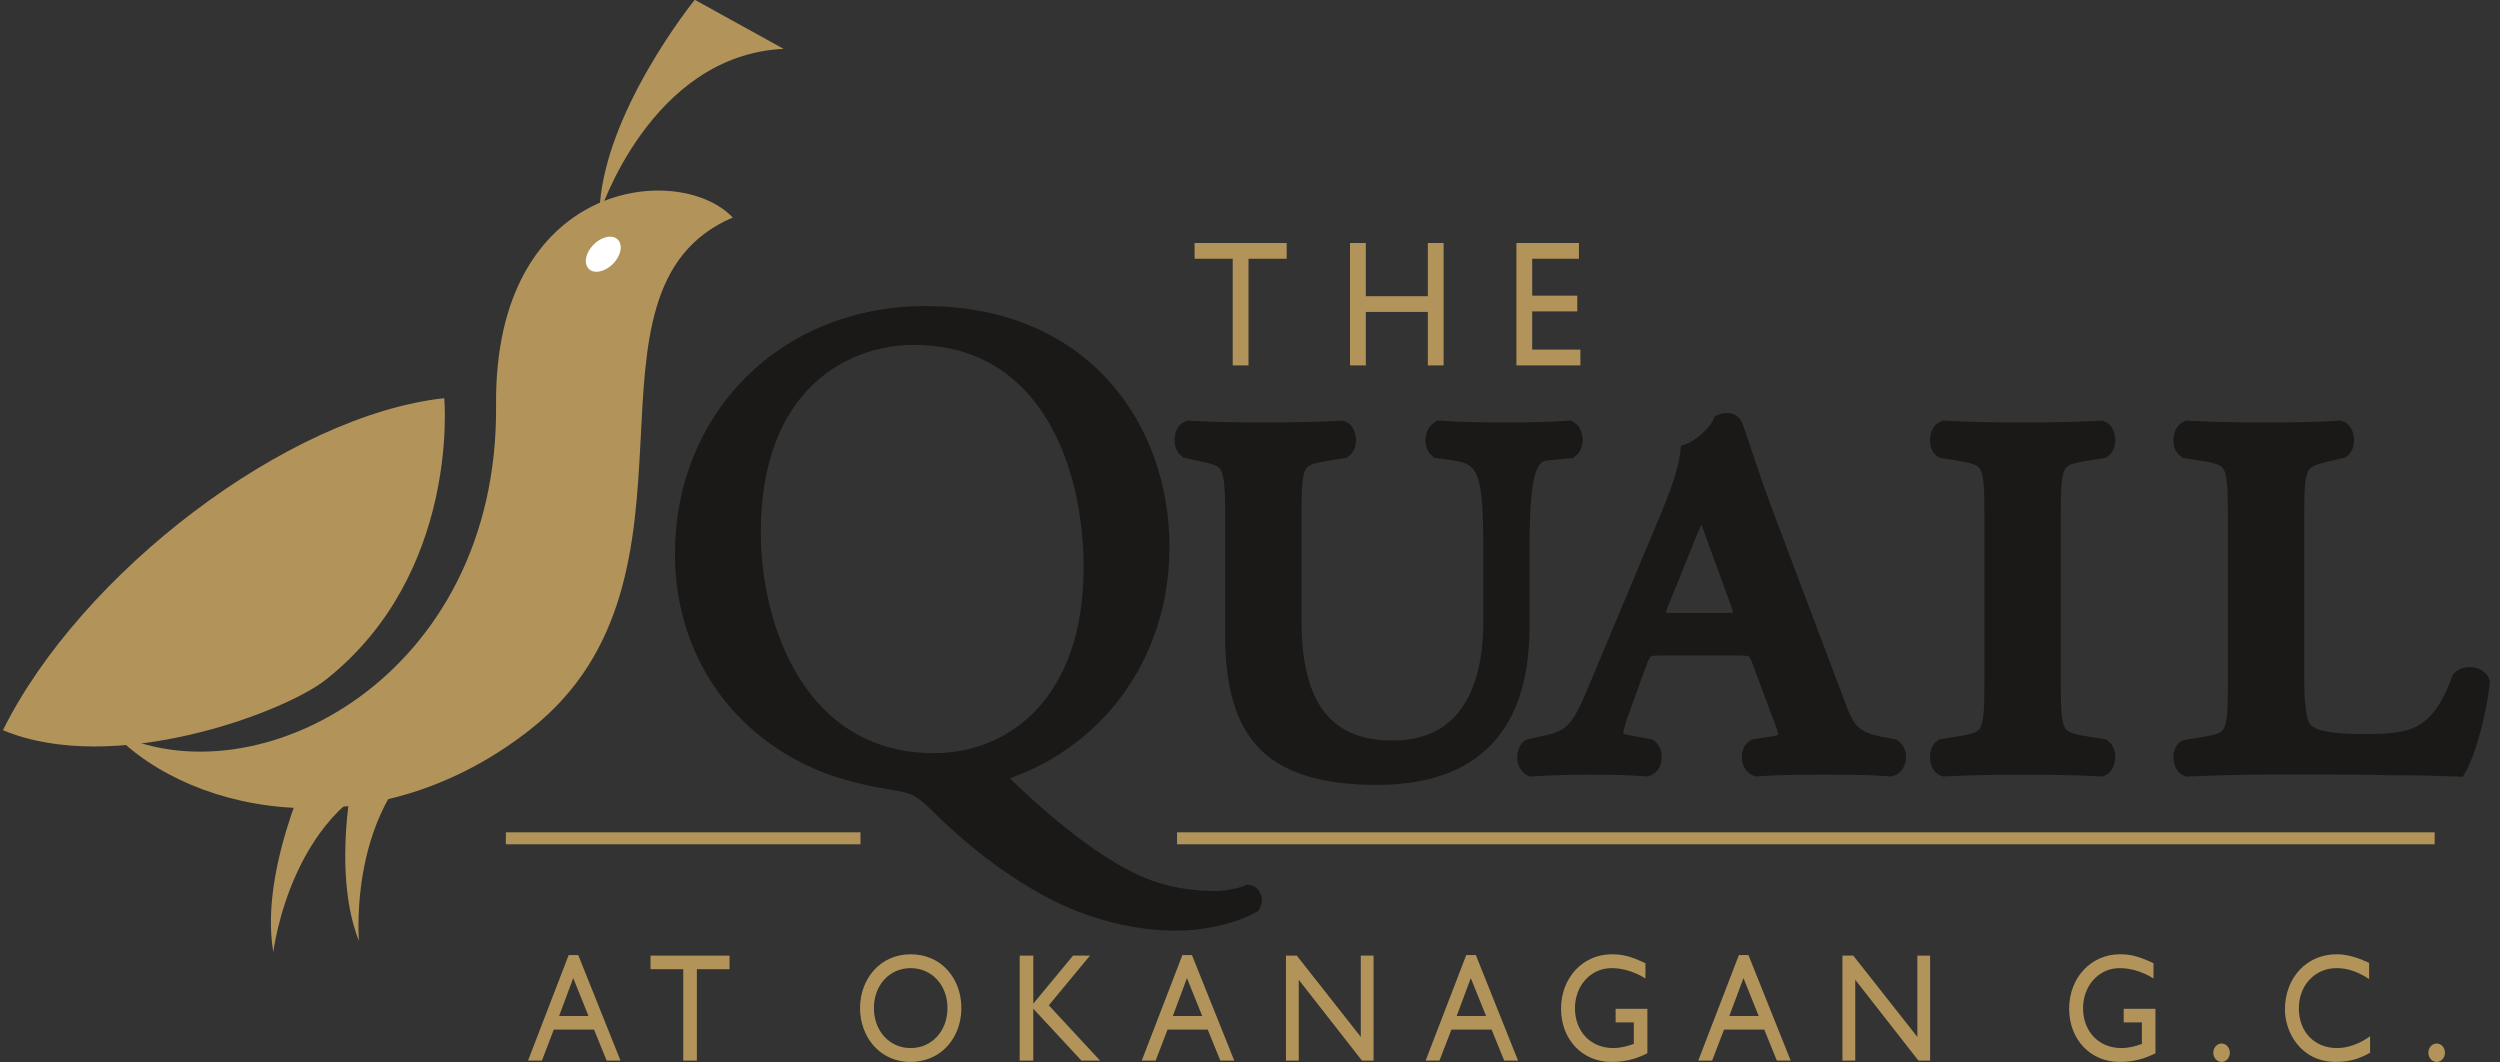 <svg xmlns="http://www.w3.org/2000/svg" width="233" height="99"><rect width="100%" height="100%" fill="#333333" stroke="none"/><g fill="none" fill-rule="evenodd"><path d="M119.92 24.116h-3.559v9.937h-1.472v-9.937h-3.555v-1.467h8.585v1.467M134.545 34.053h-1.472v-4.98h-5.778v4.98h-1.474V22.649h1.474v4.954h5.778v-4.954h1.472v11.404M147.155 24.116H142.8v3.438h4.204v1.47H142.8v3.56h4.493v1.469h-5.963V22.649h5.825v1.467M53.426 91.159l1.42 3.532h-2.74l1.32-3.532zm.464-2.148H53l-3.787 9.836h1.292l1.11-2.888h3.749l1.176 2.888h1.291l-3.94-9.836zM67.993 90.331h-3.046v8.516H63.68v-8.516h-3.05v-1.267h7.363v1.267M81.449 93.956c0-2.15 1.459-3.726 3.423-3.726 1.971 0 3.432 1.576 3.432 3.726 0 2.134-1.46 3.724-3.432 3.724-1.964 0-3.423-1.59-3.423-3.724zm-1.293 0c0 2.648 1.81 5.014 4.687 5.014 2.982 0 4.758-2.377 4.758-5.014 0-2.723-1.829-5.017-4.729-5.017-2.855 0-4.716 2.31-4.716 5.017zM102.527 98.847h-1.74l-4.484-4.834v4.834h-1.268v-9.784h1.268v4.476l3.707-4.476h1.575l-3.835 4.633 4.777 5.151M110.624 91.159l1.423 3.532h-2.74l1.317-3.532zm.466-2.148h-.891l-3.787 9.836h1.294l1.11-2.888h3.744l1.175 2.888h1.297l-3.942-9.836zM128.018 98.847h-1.084l-5.89-7.531v7.531h-1.192v-9.784h1.01l5.964 7.577v-7.577h1.192v9.784M137.078 91.159l1.425 3.532h-2.741l1.316-3.532zm.47-2.148h-.893l-3.786 9.836h1.29l1.113-2.888h3.746l1.175 2.888h1.29l-3.934-9.836zM153.536 98.169c-1.174.572-2.132.801-3.36.801-2.706 0-4.687-2.093-4.687-4.963 0-2.874 2.034-5.068 4.723-5.068 1.038 0 1.758.187 3.142.832v1.418c-1.032-.629-2.104-.959-3.168-.959-1.914 0-3.4 1.617-3.4 3.734 0 2.182 1.475 3.716 3.57 3.716.685 0 1.307-.171 1.915-.387v-2.007h-1.694V94.02h2.959v4.148M162.491 91.159l1.42 3.532h-2.74l1.32-3.532zm.463-2.148h-.889l-3.787 9.836h1.293l1.109-2.888h3.75l1.173 2.888h1.29l-3.939-9.836zM179.885 98.847h-1.088l-5.888-7.531v7.531h-1.194v-9.784h1.01l5.972 7.577v-7.577h1.188v9.784M200.889 98.169c-1.174.572-2.131.801-3.36.801-2.704 0-4.684-2.093-4.684-4.963 0-2.874 2.034-5.068 4.722-5.068 1.033 0 1.758.187 3.14.832v1.418c-1.033-.629-2.107-.959-3.166-.959-1.914 0-3.4 1.617-3.4 3.734 0 2.182 1.475 3.716 3.572 3.716.684 0 1.302-.171 1.912-.387v-2.007h-1.697V94.02h2.96v4.148M207.823 98.113c0 .474-.344.858-.773.858-.423 0-.772-.384-.772-.858 0-.472.349-.859.772-.859.429 0 .773.387.773.859M220.801 91.249c-1.082-.705-2.011-1.019-3.033-1.019-2.014 0-3.515 1.593-3.515 3.741 0 2.192 1.446 3.709 3.565 3.709.996 0 2.078-.387 3.075-1.101v1.531c-.865.504-1.807.86-3.19.86-3.31 0-4.748-2.823-4.748-4.871 0-2.979 2.023-5.16 4.824-5.16.902 0 1.821.244 3.022.805v1.505M227.87 98.113c0 .474-.346.858-.774.858-.423 0-.773-.384-.773-.858 0-.472.35-.859.773-.859.428 0 .774.387.774.859" fill="#B2945A"/><path d="M87.053 71.04c-12.444 0-16.991-12.113-16.991-21.45 0-13.816 8.529-18.293 15.097-18.293 12.068 0 16.68 11.229 16.68 21.637 0 12.429-7.202 18.106-14.786 18.106zm-.819-41.666c-13.015 0-22.48 9.619-22.48 22.236 0 9.021 5.11 16.466 13.508 19.683 2.278.821 4.552 1.267 6.192 1.521 1.768.317 2.34.445 4.234 2.355 2.337 2.291 6.507 5.984 11.684 8.404 3.727 1.693 7.323 2.316 10.23 2.316 2.21 0 5.051-.498 7.072-1.625.19-.308.062-.883-.317-.945-.885.381-2.4.571-3.029.571-1.454 0-3.54-.126-5.876-.89-5.046-1.654-10.858-6.877-14.08-9.996-.38-.383-.63-.637-.504-.954 8.843-2.651 15.278-10.663 15.278-21.071 0-11.102-7.321-21.605-21.912-21.605z" fill="#1A1918"/><path d="M87.053 71.04c-12.444 0-16.991-12.113-16.991-21.45 0-13.816 8.529-18.293 15.097-18.293 12.068 0 16.68 11.229 16.68 21.637 0 12.429-7.202 18.106-14.786 18.106zm-.819-41.666c-13.015 0-22.48 9.619-22.48 22.236 0 9.021 5.11 16.466 13.508 19.683 2.278.821 4.552 1.267 6.192 1.521 1.768.317 2.34.445 4.234 2.355 2.337 2.291 6.507 5.984 11.684 8.404 3.727 1.693 7.323 2.316 10.23 2.316 2.21 0 5.051-.498 7.072-1.625.19-.308.062-.883-.317-.945-.885.381-2.4.571-3.029.571-1.454 0-3.54-.126-5.876-.89-5.046-1.654-10.858-6.877-14.08-9.996-.38-.383-.63-.637-.504-.954 8.843-2.651 15.278-10.663 15.278-21.071 0-11.102-7.321-21.605-21.912-21.605z" stroke="#1A1918" stroke-width="1.696"/><path d="M115.03 47.789c0-4.929-.36-5.07-3.376-5.715l-1.003-.215c-.503-.36-.433-1.585.141-1.8 2.442.145 4.665.158 6.949.158 2.283 0 4.508-.013 7.307-.158.578.215.65 1.44.146 1.8l-1.364.215c-3.092.499-3.376.786-3.376 5.715V57.86c0 7.146 2.371 12.005 9.337 12.005 6.484 0 9.301-4.859 9.301-11.932V51.29c0-7.146-.433-8.789-3.542-9.216l-1.516-.215c-.51-.433-.436-1.44.144-1.8 2.314.145 3.975.158 6.074.158 2.094 0 3.675-.013 5.972-.158.573.36.573 1.44.07 1.8l-2.153.215c-1.867.213-2.437 2.145-2.437 9.216v7.073c0 9.144-4.273 13.941-13.418 13.941-4.602 0-8.05-.933-10.186-3.01-2.139-2.144-3.07-5.431-3.07-10.075v-11.43z" fill="#1A1918"/><path d="M115.03 47.789c0-4.929-.36-5.07-3.376-5.715l-1.003-.215c-.503-.36-.433-1.585.141-1.8 2.442.145 4.665.158 6.949.158 2.283 0 4.508-.013 7.307-.158.578.215.65 1.44.146 1.8l-1.364.215c-3.092.499-3.376.786-3.376 5.715V57.86c0 7.146 2.371 12.005 9.337 12.005 6.484 0 9.301-4.859 9.301-11.932V51.29c0-7.146-.433-8.789-3.542-9.216l-1.516-.215c-.51-.433-.436-1.44.144-1.8 2.314.145 3.975.158 6.074.158 2.094 0 3.675-.013 5.972-.158.573.36.573 1.44.07 1.8l-2.153.215c-1.867.213-2.437 2.145-2.437 9.216v7.073c0 9.144-4.273 13.941-13.418 13.941-4.602 0-8.05-.933-10.186-3.01-2.139-2.144-3.07-5.431-3.07-10.075v-11.43z" stroke="#1A1918" stroke-width="1.696"/><path d="M155.723 57.973c-1.578 0-1.727-.143-.932-2.083l2.588-6.393c.645-1.508.93-2.156 1.147-2.443h.143c.217.359.504.935 1.079 2.586l2.226 6.106c.792 2.084.577 2.227-1.294 2.227h-4.957zm6.108 2.271c1.652 0 1.868.072 2.444 1.709l1.724 4.63c.862 2.207.935 2.633-.932 2.918l-1.438.213c-.65.287-.575 1.583.141 1.799 1.796-.143 3.877-.159 6.452-.159 2.437 0 4.08.016 5.943.159.716-.143.86-1.439.213-1.799l-1.143-.213c-2.576-.5-3.224-1.425-4.079-3.774l-6.45-17.094c-1.652-4.38-2.802-8.119-3.093-8.836-.141-.43-.574-.574-1.146-.357-.359.861-1.725 2.226-3.018 2.729-.145 1.364-.65 3.09-1.87 6.034l-6.888 16.456c-1.428 3.417-2.217 4.201-4.431 4.698l-1.647.357c-.502.36-.502 1.513.143 1.799a89.284 89.284 0 0 1 5.005-.159c2.002 0 3.865.016 5.664.159.72-.143.791-1.439.212-1.799l-1.934-.357c-1.37-.284-1.584-.567-.795-2.846l1.653-4.558c.577-1.637.792-1.709 2.444-1.709h6.826z" fill="#1A1918"/><path d="M155.723 57.973c-1.578 0-1.727-.143-.932-2.083l2.588-6.393c.645-1.508.93-2.156 1.147-2.443h.143c.217.359.504.935 1.079 2.586l2.226 6.106c.792 2.084.577 2.227-1.294 2.227h-4.957zm6.108 2.271c1.652 0 1.868.072 2.444 1.709l1.724 4.63c.862 2.207.935 2.633-.932 2.918l-1.438.213c-.65.287-.575 1.583.141 1.799 1.796-.143 3.877-.159 6.452-.159 2.437 0 4.08.016 5.943.159.716-.143.86-1.439.213-1.799l-1.143-.213c-2.576-.5-3.224-1.425-4.079-3.774l-6.45-17.094c-1.652-4.38-2.802-8.119-3.093-8.836-.141-.43-.574-.574-1.146-.357-.359.861-1.725 2.226-3.018 2.729-.145 1.364-.65 3.09-1.87 6.034l-6.888 16.456c-1.428 3.417-2.217 4.201-4.431 4.698l-1.647.357c-.502.36-.502 1.513.143 1.799a89.284 89.284 0 0 1 5.005-.159c2.002 0 3.865.016 5.664.159.72-.143.791-1.439.212-1.799l-1.934-.357c-1.37-.284-1.584-.567-.795-2.846l1.653-4.558c.577-1.637.792-1.709 2.444-1.709h6.826z" stroke="#1A1918" stroke-width="1.696"/><path d="M185.795 47.787c0-4.927-.288-5.214-3.372-5.713l-1.368-.215c-.501-.36-.429-1.585.145-1.8 2.801.145 5.024.158 7.306.158 2.284 0 4.508-.013 7.308-.158.575.215.645 1.44.143 1.8l-1.365.215c-3.085.499-3.375.786-3.375 5.713V63.79c0 4.927.29 5.212 3.375 5.712l1.365.213c.502.36.432 1.583-.143 1.799-2.73-.143-5.094-.159-7.308-.159-2.282 0-4.505.016-7.306.159-.574-.216-.646-1.439-.145-1.799l1.368-.213c3.084-.5 3.372-.785 3.372-5.712V47.787z" fill="#1A1918"/><path d="M185.795 47.787c0-4.927-.288-5.214-3.372-5.713l-1.368-.215c-.501-.36-.429-1.585.145-1.8 2.801.145 5.024.158 7.306.158 2.284 0 4.508-.013 7.308-.158.575.215.645 1.44.143 1.8l-1.365.215c-3.085.499-3.375.786-3.375 5.713V63.79c0 4.927.29 5.212 3.375 5.712l1.365.213c.502.36.432 1.583-.143 1.799-2.73-.143-5.094-.159-7.308-.159-2.282 0-4.505.016-7.306.159-.574-.216-.646-1.439-.145-1.799l1.368-.213c3.084-.5 3.372-.785 3.372-5.712V47.787z" stroke="#1A1918" stroke-width="1.696"/><path d="M208.484 47.796c0-4.936-.288-5.223-3.377-5.722l-1.365-.215c-.499-.36-.43-1.585.149-1.8 2.797.145 5.021.158 7.303.158 2.285 0 4.505-.013 6.877-.158.573.215.647 1.44.146 1.8l-.934.215c-3.019.713-3.376.786-3.376 5.722v15.381c0 2.217.144 4.219.787 4.936.65.644 1.797 1.146 5.532 1.146 4.377 0 7.035-.218 9.119-5.94.502-.5 1.65-.358 1.865.288-.357 3.003-1.363 6.586-2.152 7.916-2.226-.072-4.31-.143-6.319-.113-1.938-.069-3.805-.069-5.674-.069h-5.871c-2.282 0-4.506.069-7.303.182-.58-.216-.648-1.43-.149-1.732l1.365-.212c3.09-.5 3.377-.786 3.377-5.73V47.796z" fill="#1A1918"/><path d="M208.484 47.796c0-4.936-.288-5.223-3.377-5.722l-1.365-.215c-.499-.36-.43-1.585.149-1.8 2.797.145 5.021.158 7.303.158 2.285 0 4.505-.013 6.877-.158.573.215.647 1.44.146 1.8l-.934.215c-3.019.713-3.376.786-3.376 5.722v15.381c0 2.217.144 4.219.787 4.936.65.644 1.797 1.146 5.532 1.146 4.377 0 7.035-.218 9.119-5.94.502-.5 1.65-.358 1.865.288-.357 3.003-1.363 6.586-2.152 7.916-2.226-.072-4.31-.143-6.319-.113-1.938-.069-3.805-.069-5.674-.069h-5.871c-2.282 0-4.506.069-7.303.182-.58-.216-.648-1.43-.149-1.732l1.365-.212c3.09-.5 3.377-.786 3.377-5.73V47.796z" stroke="#1A1918" stroke-width="1.696"/><path d="M68.293 20.274c-15.825 6.77-.847 33.486-18.84 47.69-14.091 11.123-31.252 8.366-39.035.22 13.34 6.739 36.058-5.03 35.816-30.42-.2-20.993 17.043-22.76 22.06-17.49" fill="#B2945A"/><path d="M56.87 24.826c.824-.652 1.204-1.686.848-2.312-.357-.624-1.313-.603-2.135.049-.827.65-1.207 1.684-.85 2.31.355.624 1.311.604 2.136-.047" fill="#FFF"/><path d="M55.863 19.934C56.057 10.69 64.754-.02 64.754-.02l8.274 4.573c-12.422.586-17.165 15.381-17.165 15.381M25.474 88.736C24.034 80.41 29.961 69.2 29.961 69.2l8.214 2.566c-11.033 2.827-12.7 16.97-12.7 16.97" fill="#B2945A"/><path d="M33.455 87.707c-3.1-7.827.423-20.067.423-20.067l8.555.743c-10.213 5.137-8.978 19.324-8.978 19.324M41.404 37.11C26.731 38.719 7.534 53.423.276 68.05c10.25 4.311 26.152-1.59 30.091-4.703C42.913 53.444 41.404 37.11 41.404 37.11M226.91 78.13H109.702" fill="#B2945A"/><path d="M226.91 78.13H109.702" stroke="#B2945A" stroke-width="1.116"/><path d="M80.198 78.13H47.145" fill="#B2945A"/><path d="M80.198 78.13H47.145" stroke="#B2945A" stroke-width="1.116"/><path d="M-34-46h301v190H-34z"/></g></svg>